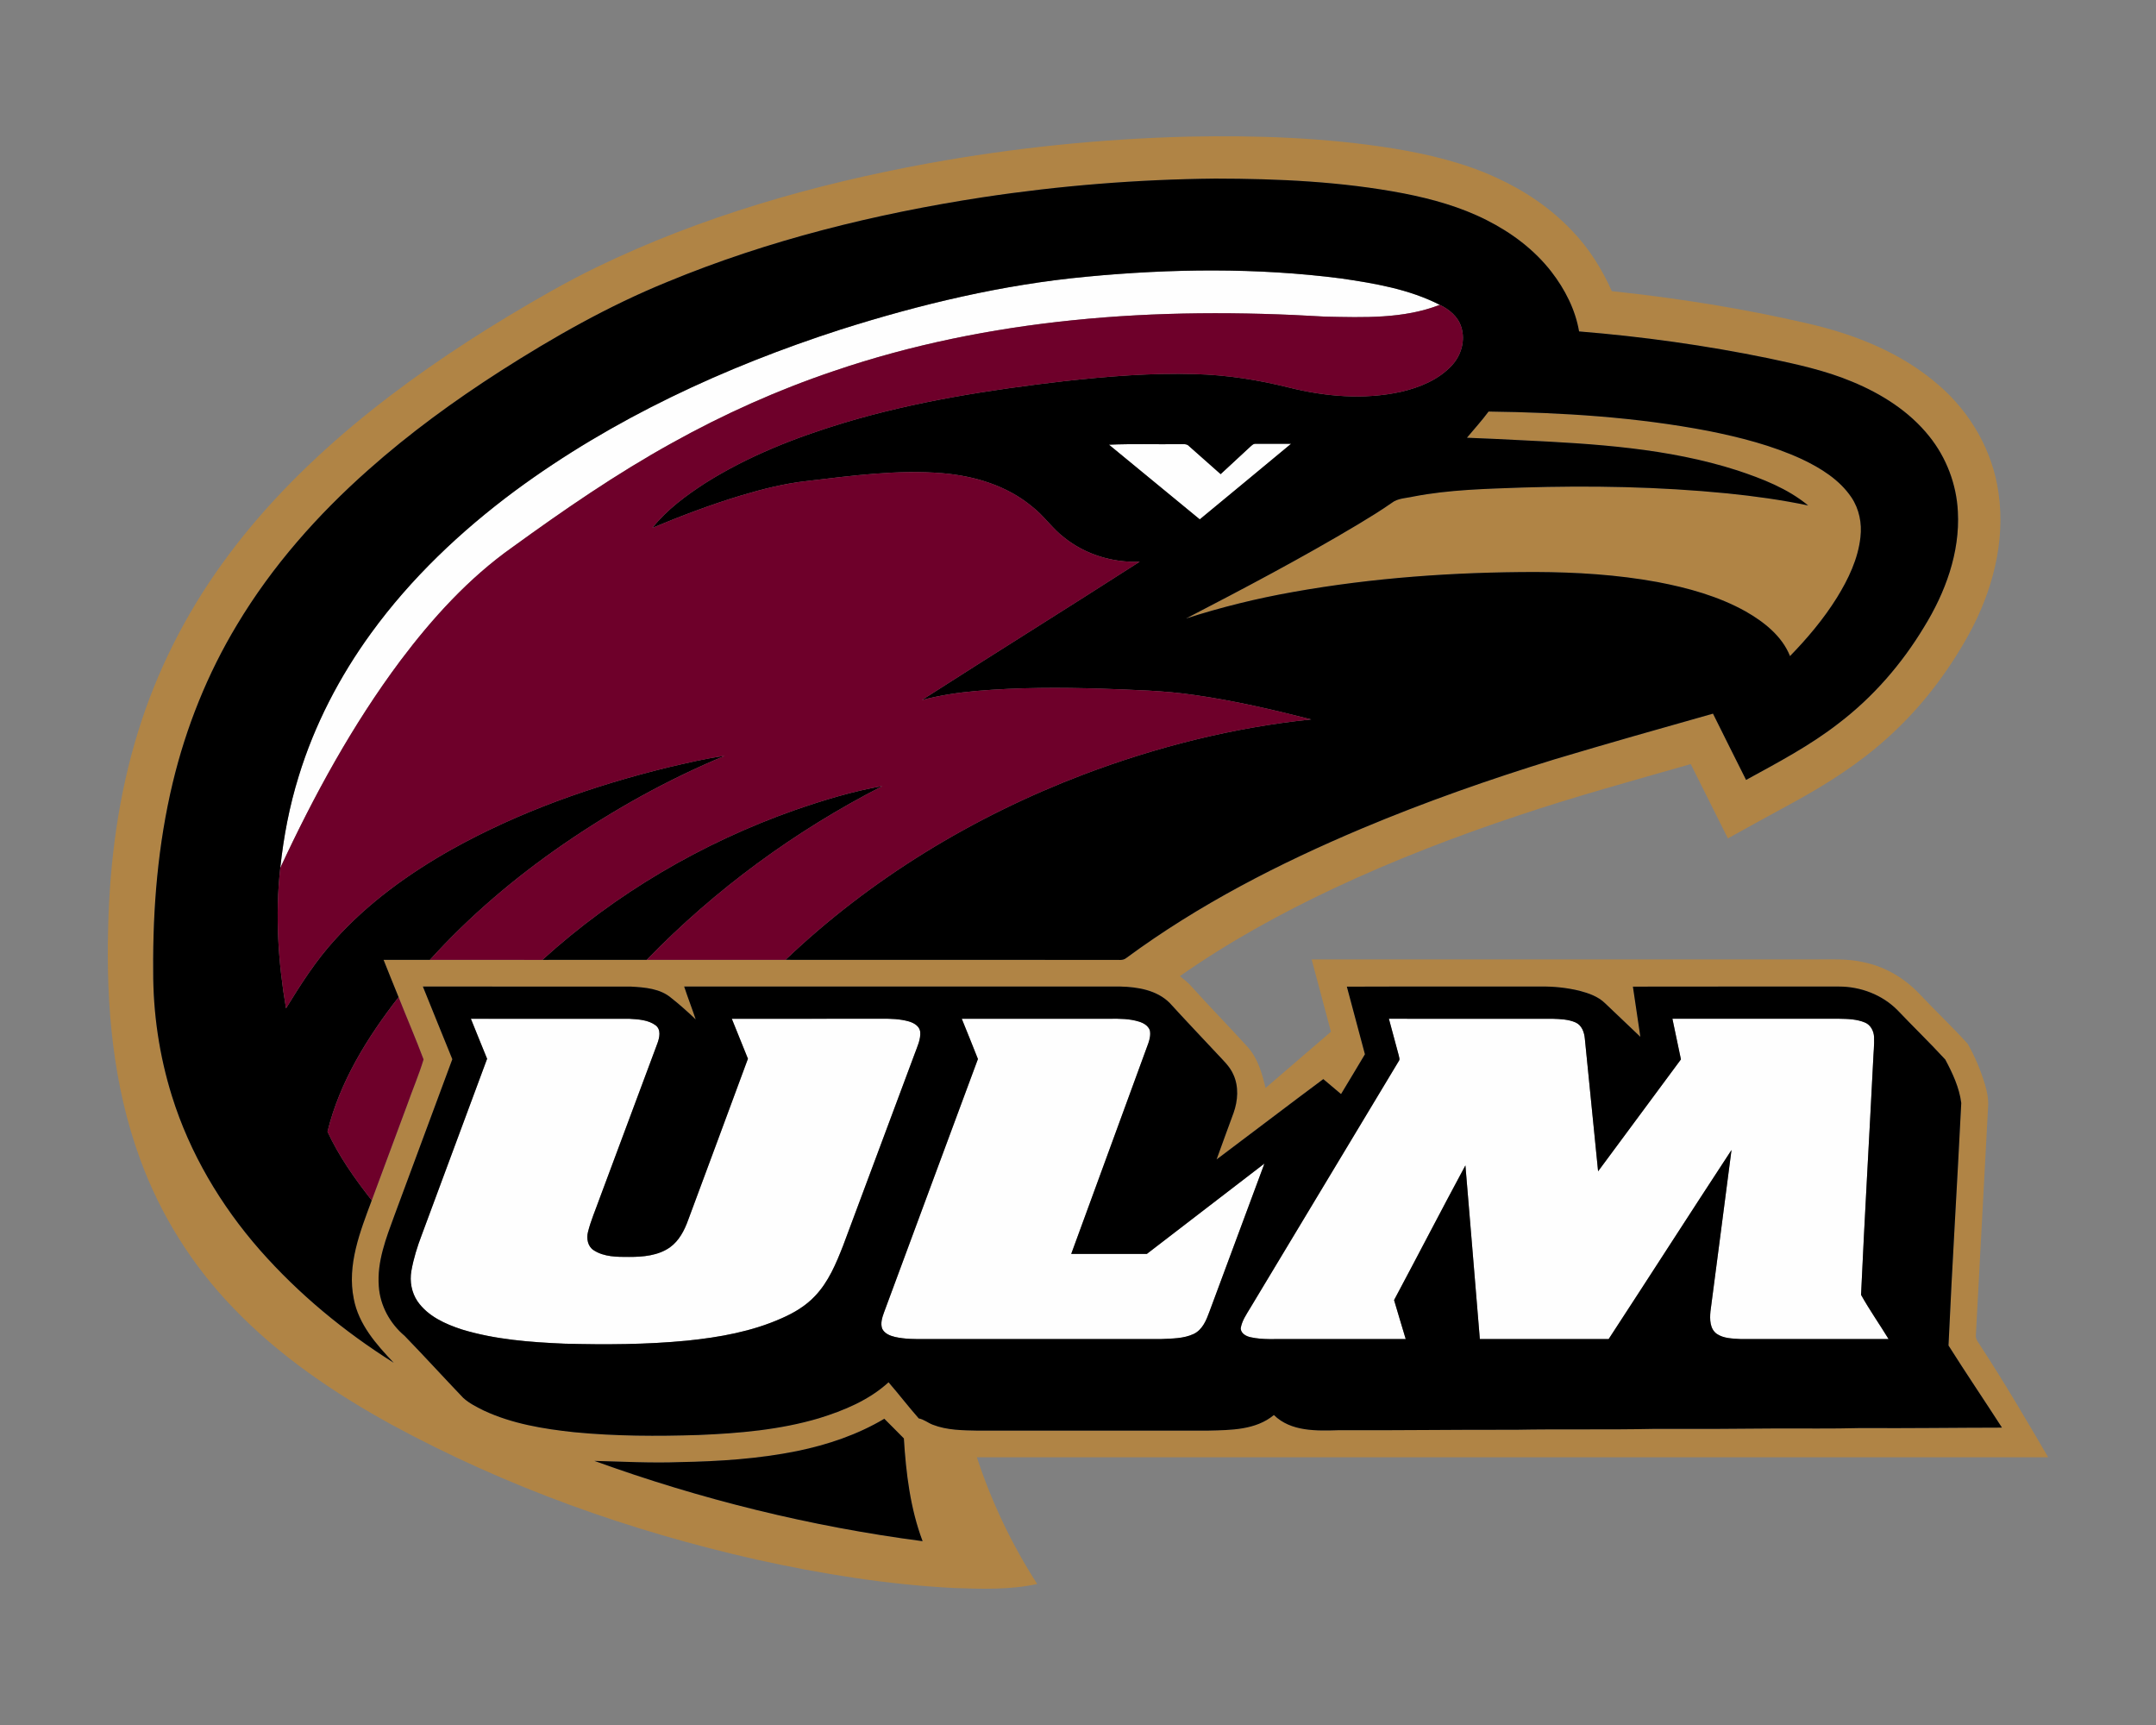 <?xml version="1.0" encoding="UTF-8"?>
<!DOCTYPE svg PUBLIC "-//W3C//DTD SVG 1.1//EN" "http://www.w3.org/Graphics/SVG/1.1/DTD/svg11.dtd">
<!-- Creator: CorelDRAW -->
<svg xmlns="http://www.w3.org/2000/svg" xml:space="preserve" width="2000px" height="1600px" version="1.1" style="shape-rendering:geometricPrecision; text-rendering:geometricPrecision; image-rendering:optimizeQuality; fill-rule:evenodd; clip-rule:evenodd"
viewBox="0 0 2000 1600"
 xmlns:xlink="http://www.w3.org/1999/xlink">
 <rect x="0" y="0" width="2000" height="1600" fill="#808080" stroke="none"/>
 <defs>
  <style type="text/css">
   <![CDATA[
    .fil2 {fill:black;fill-rule:nonzero}
    .fil3 {fill:#6E002A;fill-rule:nonzero}
    .fil1 {fill:#B08445;fill-rule:nonzero}
    .fil0 {fill:#FEFEFE;fill-rule:nonzero}
   ]]>
  </style>
 </defs>
 <g id="Capa_x0020_1">
  <g id="Louisville_x0020_Cardinals.cdr">
   <path class="fil0" d="M1008.03 256.65c78.41,-7.48 157.77,-8.46 236.01,1.62 31.25,4.57 63.15,9.97 91.55,24.48 -33.65,13.11 -70.61,11.68 -106.08,10.94 -78.02,-4.66 -156.45,-4.67 -234.25,3.33 -75.22,7.66 -149.86,22.61 -221.48,47.03 -52.02,17.53 -102.34,40.06 -150.3,66.77 -51.72,28.58 -100.46,62.17 -148.25,96.82 -40.48,28.63 -74.15,65.73 -103.83,105.18 -44.42,59.49 -80.13,124.98 -111.39,192.19 3.03,-28.83 8.5,-57.43 17.13,-85.13 14.61,-47.6 37.84,-92.37 67.1,-132.6 36.97,-50.9 83.13,-94.61 133.52,-132.02 90.9,-67.06 194.73,-114.92 301.9,-149.56 74.31,-23.58 150.63,-41.77 228.37,-49.05zm280.37 688.28c50.65,0.02 101.3,-0.01 151.95,0.02 7.14,0.28 14.59,0.49 21.23,3.41 5.8,2.58 8.06,9.13 8.59,15.03 4.11,41.01 8.24,82.03 12.3,123.04 25.59,-34.61 51.22,-69.21 76.84,-103.81 -2.69,-12.57 -5.33,-25.13 -7.91,-37.7 51.53,0.03 103.06,0.03 154.6,0 8.12,0.14 16.56,0.33 24.16,3.58 5.15,2.2 8,7.77 8.3,13.18 0.34,7.57 -0.58,15.13 -0.85,22.71 -3.65,72.2 -7.92,144.41 -11.21,216.61 7.81,14.02 17.18,27.28 25.56,41.05 -45.76,-0.02 -91.51,0.03 -137.27,-0.03 -7.5,-0.49 -15.67,-0.43 -22.13,-4.81 -6.49,-4.64 -6.54,-13.57 -5.88,-20.72 6.46,-49.95 13.16,-99.87 19.54,-149.83 -38.23,58.3 -75.85,117.02 -113.97,175.39 -39.84,0 -79.66,-0.02 -119.48,0 -4.37,-53.7 -8.94,-107.4 -13.39,-161.1 -22.36,41.48 -43.97,83.36 -66.17,124.93 3.51,12.07 7.23,24.08 10.8,36.15 -36.34,0.03 -72.69,0 -109.04,0.02 -11.6,-0.22 -23.37,0.82 -34.78,-1.7 -4.19,-0.9 -9.01,-3.4 -9.26,-8.22 1.08,-7.06 5.33,-13 8.89,-18.99 45.92,-76.31 91.8,-152.65 137.73,-228.94 1.3,-1.6 0.24,-3.66 -0.03,-5.39 -3.11,-11.27 -6.02,-22.61 -9.12,-33.88zm-396.23 0c45.9,0 91.82,0.02 137.74,0 8.91,-0.09 18.03,-0.04 26.63,2.63 4.2,1.29 8.62,3.74 10.13,8.16 0.81,3.97 -0.1,8.05 -1.39,11.82 -23.91,65.14 -47.65,130.37 -71.56,195.51 23.38,-0.01 46.76,0.02 70.15,-0.01 36.34,-27.97 72.67,-55.94 109.08,-83.82 -16.99,45.7 -33.99,91.39 -50.92,137.11 -2.92,8.05 -6.49,17.04 -14.73,20.97 -9.38,4.39 -20.03,4.2 -30.15,4.72 -72.86,0.06 -145.73,0 -218.58,0.03 -9.46,0.03 -19.05,0.11 -28.32,-1.98 -4.69,-1.1 -9.84,-3.18 -11.97,-7.83 -1.63,-4.95 0.05,-10.2 1.75,-14.87 29.07,-78.37 58.01,-156.77 87.14,-235.1 -4.83,-12.51 -10.03,-24.89 -15,-37.34zm-455.37 0c48.92,0.02 97.86,-0.03 146.78,0.02 8.42,0.5 17.64,0.91 24.68,6.1 5.16,4.05 3.55,11.29 1.62,16.61 -17.94,48.06 -35.81,96.13 -53.76,144.19 -3.64,10.27 -8.05,20.28 -10.68,30.86 -1.54,6.04 -0.25,13.41 5.33,16.95 9.62,6.24 21.66,6.22 32.71,6.18 13.05,0.03 27.07,-1.18 38.05,-8.93 8.44,-6.09 13.38,-15.68 16.82,-25.25 18.52,-49.88 37.07,-99.75 55.47,-149.66 -4.98,-12.35 -10.02,-24.68 -14.96,-37.05 46.28,-0.05 92.58,0.02 138.87,-0.03 8.52,-0.11 17.19,0.16 25.44,2.5 4.6,1.38 9.76,4.26 10.47,9.52 0.63,7.2 -2.77,13.87 -5.13,20.49 -22.13,59.33 -44.26,118.67 -66.42,178.01 -6.49,16.56 -13.53,33.54 -25.97,46.61 -8.61,9.22 -19.65,15.74 -31.12,20.74 -27.58,12.29 -57.63,17.62 -87.5,20.69 -37.81,3.68 -75.87,3.82 -113.82,2.83 -31.92,-1.37 -64.21,-3.79 -94.95,-13.1 -15.62,-5.07 -31.81,-12.32 -41.47,-26.27 -5.47,-8.14 -7.32,-18.4 -5.67,-28.01 1.99,-11.41 5.47,-22.53 9.59,-33.34 20.24,-54.5 40.4,-109.04 60.68,-163.53 -5.1,-12.35 -10.03,-24.75 -15.06,-37.13zm591.93 -532.46c21.85,-0.96 43.75,-0.2 65.62,-0.49 2.95,0.13 6.51,-0.67 8.72,1.89 9.7,8.69 19.51,17.26 29.26,25.91 8.93,-8.27 17.87,-16.53 26.79,-24.81 1.73,-1.46 3.38,-3.63 5.94,-3.32 10.86,-0.11 21.72,0 32.59,-0.01 -28.14,23.48 -56.49,46.7 -84.69,70.09 -28.11,-23.06 -56.1,-46.21 -84.23,-69.26z"/>
   <path class="fil1" d="M861.48 151.45c79.47,-14.43 160.07,-22.68 240.82,-24.71 63.59,-1.32 127.53,0.91 190.42,11 32.76,5.44 65.43,13.22 95.68,27.21 26.09,11.95 50.35,28.28 70.06,49.24 15.57,16.17 27.64,35.42 36.74,55.87 60.75,6.4 121.19,16 180.71,29.76 44.12,9.98 87.81,27.21 122.29,57.22 29.64,25.39 50.41,61.37 55.72,100.22 6.61,45.35 -5.84,91.62 -27.63,131.29 -19.79,35.77 -45.01,68.67 -75.49,95.96 -26.36,23.88 -56.56,43.04 -87.69,60.04 -20.12,10.97 -40.23,21.96 -60.25,33.09 -11.56,-22.94 -23.04,-45.92 -34.46,-68.92 -53.25,15.26 -106.73,29.87 -159.27,47.47 -58.6,19.51 -116.37,41.71 -172.29,68.01 -49.46,23.31 -97.55,49.82 -142.35,81.23 3.14,2.48 6.33,4.93 9.16,7.8 17.58,19.66 36.1,38.46 53.82,57.99 9.43,10.58 13.3,24.46 16.53,37.93 20.24,-17.37 40.42,-34.82 60.67,-52.16 -6.01,-22.35 -11.98,-44.71 -17.94,-67.08 155.18,-0.01 310.35,0 465.53,0 15.81,0.16 31.86,-1.02 47.39,2.8 19.48,4.09 37.17,14.75 50.83,29.08 14.73,15.66 30.39,30.44 44.82,46.36 6.79,11.86 12.09,24.65 16.06,37.75 1.97,6.58 3.32,13.45 2.9,20.37 -3.79,70.76 -7.58,141.5 -11.37,212.24 -0.41,4.29 3.1,7.45 5,10.97 21.82,33.38 41.96,67.81 62.11,102.22 -331.27,0 -662.53,0 -993.79,0 13.53,41.34 32.41,80.94 55.95,117.52 -25.16,5.49 -51.14,4.61 -76.7,3.74 -61.78,-3.09 -123.05,-13 -183.4,-26.31 -117.65,-26.54 -232.42,-67.46 -338.52,-125.09 -53.64,-29.44 -105.04,-64.25 -147.46,-108.71 -37.96,-39.31 -67.59,-86.65 -86.22,-138.05 -25.17,-68.59 -31.54,-142.54 -29.51,-215.1 1.51,-61.33 9.62,-122.81 27.9,-181.51 17.17,-55.52 43.71,-108.06 77.71,-155.18 34.47,-48.02 76.2,-90.47 121.44,-128.37 45.1,-37.66 93.71,-70.99 143.98,-101.36 26.77,-16.07 53.84,-31.71 81.94,-45.37 97.26,-47.11 202.07,-77.08 308.16,-96.46zm519.4 230.27c68.25,0.88 136.74,5.11 203.87,17.98 29.55,5.93 59.07,13.43 86.54,26.08 17.63,8.32 35.07,19.09 46.17,35.55 7.21,10.72 9.87,24.05 8.38,36.8 -2.19,20.25 -11.23,39.03 -21.81,56.17 -12.29,19.73 -27.34,37.6 -43.53,54.23 -7.48,-18.7 -24.13,-31.67 -41.11,-41.4 -25.28,-14.12 -53.54,-21.89 -81.84,-27.28 -37.27,-6.84 -75.24,-9.16 -113.09,-9.31 -75.22,0.04 -150.63,5.27 -224.75,18.51 -33.69,5.96 -66.99,14.15 -99.55,24.65 53.96,-27.97 107.77,-56.33 159.94,-87.52 10.4,-6.27 20.77,-12.62 30.74,-19.59 5.77,-4.59 13.5,-4.46 20.39,-6.05 33.21,-6.41 67.11,-7.1 100.78,-8.33 63.45,-1.96 127.07,-0.83 190.25,5.41 25.18,2.56 50.29,6 75.06,11.21 -19,-15.71 -42.44,-24.76 -65.58,-32.48 -64.5,-20.75 -132.68,-24.76 -199.9,-28 -17.01,-0.83 -34.02,-1.76 -51.05,-2.34 6.73,-8.07 13.84,-15.83 20.09,-24.29zm-469.06 -198.77c-100,15.33 -199.07,39.78 -292.7,78.51 -54.42,22.13 -105.67,51.25 -155.09,82.85 -42.81,27.49 -84.08,57.52 -122.14,91.35 -47.17,41.72 -89.44,89.49 -121.89,143.62 -27.46,45.45 -47.43,95.31 -59.8,146.94 -13.65,56.97 -18.54,115.76 -18.08,174.26 -0.16,39.31 5.66,78.69 17.39,116.23 16.47,52.81 45.24,101.34 81.65,142.82 35.87,40.73 78.17,75.63 124.08,104.5 -16.12,-16.95 -32.62,-35.61 -37.07,-59.36 -6.4,-31.45 5.9,-62.34 16.68,-91.31 10.94,-29.43 21.85,-58.87 32.78,-88.3 4.95,-14.18 10.98,-28.04 15.29,-42.4 -7.28,-19.4 -15.53,-38.47 -23.17,-57.75 -4.64,-11.54 -9.4,-23.02 -13.93,-34.6 14.34,-0.02 28.68,0.03 43.01,-0.02 34.76,0.05 69.52,-0.02 104.29,0.03 32.28,-0.05 64.57,0.03 96.85,-0.03 42.89,0.03 85.79,0.05 128.69,-0.02 101.46,0.1 202.92,-0.03 304.38,0.07 3.9,-0.29 8.42,1.03 11.73,-1.73 67.31,-49.65 142.25,-88.01 219.17,-120.39 58.21,-24.43 117.86,-45.37 178.17,-63.92 48.83,-14.63 97.86,-28.51 146.93,-42.36 10.14,20.53 20.45,40.98 30.7,61.48 29.46,-16.13 59.39,-31.87 85.97,-52.59 31.81,-24.27 58.45,-54.94 79.08,-89.16 19.73,-31.93 33.48,-69.05 31.42,-107.06 -1.24,-25.29 -10.61,-50.07 -26.47,-69.81 -18.55,-23.3 -44.47,-39.6 -71.75,-50.84 -24.96,-10.44 -51.51,-16.13 -77.89,-21.73 -57.84,-11.88 -116.43,-20.04 -175.27,-24.82 -3.46,-20.28 -13.13,-39.08 -25.61,-55.27 -15.88,-20.52 -37.13,-36.39 -60.19,-48 -24.16,-12.23 -50.46,-19.58 -76.95,-24.76 -57.49,-11.02 -116.22,-13.64 -174.64,-13.72 -72.16,0.71 -144.27,6.48 -215.62,17.29zm-519.54 732.1c9.12,22.46 18.14,44.97 27.32,67.41 -17.87,48.37 -35.84,96.69 -53.78,145.05 -7.7,20.99 -16.22,42.81 -14.43,65.6 1.19,17.81 10.36,34.54 23.96,45.95 18.36,18.94 36.14,38.44 54.36,57.51 5.56,5.07 12.43,8.44 19.13,11.79 26.22,12.24 55.16,16.99 83.74,20.06 38.34,3.74 76.94,3.81 115.42,2.59 37.54,-1.54 75.43,-4.78 111.61,-15.5 23.25,-7.17 46.47,-16.79 64.65,-33.39 9.54,10.99 18.39,22.57 28.01,33.5 4.76,0.86 8.54,4.16 13,5.85 13.38,5.22 27.97,5.17 42.1,5.48 71.24,-0.04 142.49,0.05 213.73,-0.04 20.72,-0.48 43.79,-0.46 60.62,-14.43 15.9,15.62 39.87,14.68 60.51,14.06 54.5,0.29 108.99,-0.59 163.49,-0.39 42.45,-0.82 84.92,0.13 127.38,-0.8 37.2,0.16 74.39,-0.02 111.59,-0.38 27.26,-0.14 54.51,0.35 81.77,-0.41 43.57,0.3 87.11,-0.34 130.66,-0.39 -16.4,-25.48 -33.46,-50.56 -49.6,-76.18 3.39,-74.97 8.11,-149.94 11.83,-224.91 -1.77,-14.29 -8.11,-27.76 -14.83,-40.32 -14.33,-15.58 -29.57,-30.3 -44.15,-45.62 -14.18,-14.42 -34.3,-22.09 -54.41,-22.08 -63.73,0.05 -127.47,-0.09 -191.2,0.07 2.31,15.51 4.63,31.03 6.91,46.55 -10.91,-10.38 -21.82,-20.76 -32.73,-31.13 -6.39,-6.27 -15.15,-9.29 -23.64,-11.55 -11.8,-2.85 -23.99,-4.14 -36.12,-3.95 -59.93,0.11 -119.84,-0.13 -179.77,0.11 5.6,20.91 11.12,41.83 16.76,62.72 -7.31,12.34 -14.78,24.61 -22.16,36.91 -5.52,-4.6 -10.96,-9.27 -16.45,-13.88 -33.15,24.64 -65.94,49.76 -99,74.53 5.12,-14.4 10.51,-28.72 15.72,-43.09 4.08,-11.42 5.03,-24.58 -0.21,-35.81 -3.3,-7.54 -9.52,-13.12 -14.98,-19.07 -14.67,-15.73 -29.55,-31.28 -44.02,-47.2 -11.9,-11.89 -29.55,-14.83 -45.7,-15.21 -134.89,0 -269.8,0.02 -404.7,-0.01 3.36,10.23 7.28,20.25 10.7,30.47 -7.27,-6.87 -14.68,-13.6 -22.55,-19.77 -10.32,-8.88 -24.64,-9.93 -37.62,-10.65 -64.31,-0.08 -128.63,0 -192.92,-0.05zm347.1 430.86c-35.73,7.23 -72.25,9.58 -108.62,10.24 -26.46,1.02 -52.92,-0.46 -79.36,-1.12 98.41,35.64 200.65,60.9 304.45,74.47 -11.47,-30.42 -15.39,-63.07 -17.38,-95.32 -5.99,-6.14 -12.11,-12.15 -18.14,-18.23 -24.89,14.81 -52.68,24.15 -80.95,29.96z"/>
   <path class="fil2" d="M911.82 182.95c71.35,-10.81 143.46,-16.58 215.62,-17.29 58.42,0.08 117.15,2.7 174.64,13.72 26.49,5.18 52.79,12.53 76.95,24.76 23.06,11.61 44.31,27.48 60.19,48 12.48,16.19 22.15,34.99 25.61,55.27 58.84,4.78 117.43,12.94 175.27,24.82 26.38,5.6 52.93,11.29 77.89,21.73 27.28,11.24 53.2,27.54 71.75,50.84 15.86,19.74 25.23,44.52 26.47,69.81 2.06,38.01 -11.69,75.13 -31.42,107.06 -20.63,34.22 -47.27,64.89 -79.08,89.16 -26.58,20.72 -56.51,36.46 -85.97,52.59 -10.25,-20.5 -20.56,-40.95 -30.7,-61.48 -49.07,13.85 -98.1,27.73 -146.93,42.36 -60.31,18.55 -119.96,39.49 -178.17,63.92 -76.92,32.38 -151.86,70.74 -219.17,120.39 -3.31,2.76 -7.83,1.44 -11.73,1.73 -101.46,-0.1 -202.92,0.03 -304.38,-0.07 79.08,-75.39 174.34,-133.04 276.3,-171.84 67.95,-25.71 139,-43.65 211.32,-51.15 -35.5,-9.09 -71.28,-17.34 -107.56,-22.53 -28.69,-4.32 -57.74,-4.84 -86.67,-5.97 -38.75,-1.21 -77.61,-1.23 -116.27,2.11 -17.1,1.49 -34.13,4.05 -50.71,8.49 67.19,-43.11 135.01,-85.24 202.16,-128.39 -25.06,1.07 -50.51,-6.7 -70.13,-22.47 -11.03,-8.36 -18.7,-20.23 -29.69,-28.64 -23.2,-19.37 -53.28,-28.42 -82.99,-30.95 -42.08,-3.48 -84.13,2.34 -125.86,7.23 -21.06,2.31 -41.67,7.58 -61.92,13.66 -27.68,8.38 -54.77,18.66 -81.46,29.79 13.47,-16.92 31.11,-29.9 49.12,-41.58 39.62,-24.96 83.56,-42.23 128.24,-55.73 66.7,-20.09 135.79,-30.76 204.85,-38.78 40.19,-4.43 80.64,-7.74 121.12,-6.53 29.34,0.73 58.44,5.33 86.89,12.39 33.92,8.51 69.83,11.64 104.22,4.04 17.44,-4.04 35.05,-11.22 47.35,-24.66 8.64,-9.37 12.53,-23.18 8.54,-35.48 -2.92,-9.58 -11.18,-16.34 -19.92,-20.53 -28.4,-14.51 -60.3,-19.91 -91.55,-24.48 -78.24,-10.08 -157.6,-9.1 -236.01,-1.62 -77.74,7.28 -154.06,25.47 -228.37,49.05 -107.17,34.64 -211,82.5 -301.9,149.56 -50.39,37.41 -96.55,81.12 -133.52,132.02 -29.26,40.23 -52.49,85 -67.1,132.6 -8.63,27.7 -14.1,56.3 -17.13,85.13 -4.89,43.34 -2.02,87.35 5.31,130.27 13.68,-22.26 27.78,-44.47 45.51,-63.78 30.67,-34.05 68.31,-61.21 108.11,-83.61 62.74,-34.98 131.08,-59.03 200.69,-76.11 17.43,-4 34.85,-8.3 52.59,-10.69 -52.63,21.87 -102.66,49.74 -149.62,81.97 -45.02,31.03 -87.06,66.64 -123.77,107.23 -14.33,0.05 -28.67,0 -43.01,0.02 4.53,11.58 9.29,23.06 13.93,34.6 -28.94,37.22 -54.63,78.53 -65.95,124.72 10.63,22.94 25.42,43.89 41.05,63.73 -10.78,28.97 -23.08,59.86 -16.68,91.31 4.45,23.75 20.95,42.41 37.07,59.36 -45.91,-28.87 -88.21,-63.77 -124.08,-104.5 -36.41,-41.48 -65.18,-90.01 -81.65,-142.82 -11.73,-37.54 -17.55,-76.92 -17.39,-116.23 -0.46,-58.5 4.43,-117.29 18.08,-174.26 12.37,-51.63 32.34,-101.49 59.8,-146.94 32.45,-54.13 74.72,-101.9 121.89,-143.62 38.06,-33.83 79.33,-63.86 122.14,-91.35 49.42,-31.6 100.67,-60.72 155.09,-82.85 93.63,-38.73 192.7,-63.18 292.7,-78.51zm-172.44 1162.96c28.27,-5.81 56.06,-15.15 80.95,-29.96 6.03,6.08 12.15,12.09 18.14,18.23 1.99,32.25 5.91,64.9 17.38,95.32 -103.8,-13.57 -206.04,-38.83 -304.45,-74.47 26.44,0.66 52.9,2.14 79.36,1.12 36.37,-0.66 72.89,-3.01 108.62,-10.24zm-347.1 -430.86c64.29,0.05 128.61,-0.03 192.92,0.05 12.98,0.72 27.3,1.77 37.62,10.65 7.87,6.17 15.28,12.9 22.55,19.77 -3.42,-10.22 -7.34,-20.24 -10.7,-30.47 134.9,0.03 269.81,0.01 404.7,0.01 16.15,0.38 33.8,3.32 45.7,15.21 14.47,15.92 29.35,31.47 44.02,47.2 5.46,5.95 11.68,11.53 14.98,19.07 5.24,11.23 4.29,24.39 0.21,35.81 -5.21,14.37 -10.6,28.69 -15.72,43.09 33.06,-24.77 65.85,-49.89 99,-74.53 5.49,4.61 10.93,9.28 16.45,13.88 7.38,-12.3 14.85,-24.57 22.16,-36.91 -5.64,-20.89 -11.16,-41.81 -16.76,-62.72 59.93,-0.24 119.84,0 179.77,-0.11 12.13,-0.19 24.32,1.1 36.12,3.95 8.49,2.26 17.25,5.28 23.64,11.55 10.91,10.37 21.82,20.75 32.73,31.13 -2.28,-15.52 -4.6,-31.04 -6.91,-46.55 63.73,-0.16 127.47,-0.02 191.2,-0.07 20.11,-0.01 40.23,7.66 54.41,22.08 14.58,15.32 29.82,30.04 44.15,45.62 6.72,12.56 13.06,26.03 14.83,40.32 -3.72,74.97 -8.44,149.94 -11.83,224.91 16.14,25.62 33.2,50.7 49.6,76.18 -43.55,0.05 -87.09,0.69 -130.66,0.39 -27.26,0.76 -54.51,0.27 -81.77,0.41 -37.2,0.36 -74.39,0.54 -111.59,0.38 -42.46,0.93 -84.93,-0.02 -127.38,0.8 -54.5,-0.2 -108.99,0.68 -163.49,0.39 -20.64,0.62 -44.61,1.56 -60.51,-14.06 -16.83,13.97 -39.9,13.95 -60.62,14.43 -71.24,0.09 -142.49,0 -213.73,0.04 -14.13,-0.31 -28.72,-0.26 -42.1,-5.48 -4.46,-1.69 -8.24,-4.99 -13,-5.85 -9.62,-10.93 -18.47,-22.51 -28.01,-33.5 -18.18,16.6 -41.4,26.22 -64.65,33.39 -36.18,10.72 -74.07,13.96 -111.61,15.5 -38.48,1.22 -77.08,1.15 -115.42,-2.59 -28.58,-3.07 -57.52,-7.82 -83.74,-20.06 -6.7,-3.35 -13.57,-6.72 -19.13,-11.79 -18.22,-19.07 -36,-38.57 -54.36,-57.51 -13.6,-11.41 -22.77,-28.14 -23.96,-45.95 -1.79,-22.79 6.73,-44.61 14.43,-65.6 17.94,-48.36 35.91,-96.68 53.78,-145.05 -9.18,-22.44 -18.2,-44.95 -27.32,-67.41zm44.52 29.88c5.03,12.38 9.96,24.78 15.06,37.13 -20.28,54.49 -40.44,109.03 -60.68,163.53 -4.12,10.81 -7.6,21.93 -9.59,33.34 -1.65,9.61 0.2,19.87 5.67,28.01 9.66,13.95 25.85,21.2 41.47,26.27 30.74,9.31 63.03,11.73 94.95,13.1 37.95,0.99 76.01,0.85 113.82,-2.83 29.87,-3.07 59.92,-8.4 87.5,-20.69 11.47,-5 22.51,-11.52 31.12,-20.74 12.44,-13.07 19.48,-30.05 25.97,-46.61 22.16,-59.34 44.29,-118.68 66.42,-178.01 2.36,-6.62 5.76,-13.29 5.13,-20.49 -0.71,-5.26 -5.87,-8.14 -10.47,-9.52 -8.25,-2.34 -16.92,-2.61 -25.44,-2.5 -46.29,0.05 -92.59,-0.02 -138.87,0.03 4.94,12.37 9.98,24.7 14.96,37.05 -18.4,49.91 -36.95,99.78 -55.47,149.66 -3.44,9.57 -8.38,19.16 -16.82,25.25 -10.98,7.75 -25,8.96 -38.05,8.93 -11.05,0.04 -23.09,0.06 -32.71,-6.18 -5.58,-3.54 -6.87,-10.91 -5.33,-16.95 2.63,-10.58 7.04,-20.59 10.68,-30.86 17.95,-48.06 35.82,-96.13 53.76,-144.19 1.93,-5.32 3.54,-12.56 -1.62,-16.61 -7.04,-5.19 -16.26,-5.6 -24.68,-6.1 -48.92,-0.05 -97.86,0 -146.78,-0.02zm455.37 0c4.97,12.45 10.17,24.83 15,37.34 -29.13,78.33 -58.07,156.73 -87.14,235.1 -1.7,4.67 -3.38,9.92 -1.75,14.87 2.13,4.65 7.28,6.73 11.97,7.83 9.27,2.09 18.86,2.01 28.32,1.98 72.85,-0.03 145.72,0.03 218.58,-0.03 10.12,-0.52 20.77,-0.33 30.15,-4.72 8.24,-3.93 11.81,-12.92 14.73,-20.97 16.93,-45.72 33.93,-91.41 50.92,-137.11 -36.41,27.88 -72.74,55.85 -109.08,83.82 -23.39,0.03 -46.77,0 -70.15,0.01 23.91,-65.14 47.65,-130.37 71.56,-195.51 1.29,-3.77 2.2,-7.85 1.39,-11.82 -1.51,-4.42 -5.93,-6.87 -10.13,-8.16 -8.6,-2.67 -17.72,-2.72 -26.63,-2.63 -45.92,0.02 -91.84,0 -137.74,0zm396.23 0c3.1,11.27 6.01,22.61 9.12,33.88 0.27,1.73 1.33,3.79 0.03,5.39 -45.93,76.29 -91.81,152.63 -137.73,228.94 -3.56,5.99 -7.81,11.93 -8.89,18.99 0.25,4.82 5.07,7.32 9.26,8.22 11.41,2.52 23.18,1.48 34.78,1.7 36.35,-0.02 72.7,0.01 109.04,-0.02 -3.57,-12.07 -7.29,-24.08 -10.8,-36.15 22.2,-41.57 43.81,-83.45 66.17,-124.93 4.45,53.7 9.02,107.4 13.39,161.1 39.82,-0.02 79.64,0 119.48,0 38.12,-58.37 75.74,-117.09 113.97,-175.39 -6.38,49.96 -13.08,99.88 -19.54,149.83 -0.66,7.15 -0.61,16.08 5.88,20.72 6.46,4.38 14.63,4.32 22.13,4.81 45.76,0.06 91.51,0.01 137.27,0.03 -8.38,-13.77 -17.75,-27.03 -25.56,-41.05 3.29,-72.2 7.56,-144.41 11.21,-216.61 0.27,-7.58 1.19,-15.14 0.85,-22.71 -0.3,-5.41 -3.15,-10.98 -8.3,-13.18 -7.6,-3.25 -16.04,-3.44 -24.16,-3.58 -51.54,0.03 -103.07,0.03 -154.6,0 2.58,12.57 5.22,25.13 7.91,37.7 -25.62,34.6 -51.25,69.2 -76.84,103.81 -4.06,-41.01 -8.19,-82.03 -12.3,-123.04 -0.53,-5.9 -2.79,-12.45 -8.59,-15.03 -6.64,-2.92 -14.09,-3.13 -21.23,-3.41 -50.65,-0.03 -101.3,0 -151.95,-0.02zm-550.7 -193.7c26.46,-9.11 53.34,-17.36 80.95,-22.15 -80.95,41.42 -155.37,95.88 -218.68,161.21 -32.28,0.06 -64.57,-0.02 -96.85,0.03 67.77,-61.54 148.29,-108.74 234.58,-139.09zm643.18 -369.51c-6.25,8.46 -13.36,16.22 -20.09,24.29 17.03,0.58 34.04,1.51 51.05,2.34 67.22,3.24 135.4,7.25 199.9,28 23.14,7.72 46.58,16.77 65.58,32.48 -24.77,-5.21 -49.88,-8.65 -75.06,-11.21 -63.18,-6.24 -126.8,-7.37 -190.25,-5.41 -33.67,1.23 -67.57,1.92 -100.78,8.33 -6.89,1.59 -14.62,1.46 -20.39,6.05 -9.97,6.97 -20.34,13.32 -30.74,19.59 -52.17,31.19 -105.98,59.55 -159.94,87.52 32.56,-10.5 65.86,-18.69 99.55,-24.65 74.12,-13.24 149.53,-18.47 224.75,-18.51 37.85,0.15 75.82,2.47 113.09,9.31 28.3,5.39 56.56,13.16 81.84,27.28 16.98,9.73 33.63,22.7 41.11,41.4 16.19,-16.63 31.24,-34.5 43.53,-54.23 10.58,-17.14 19.62,-35.92 21.81,-56.17 1.49,-12.75 -1.17,-26.08 -8.38,-36.8 -11.1,-16.46 -28.54,-27.23 -46.17,-35.55 -27.47,-12.65 -56.99,-20.15 -86.54,-26.08 -67.13,-12.87 -135.62,-17.1 -203.87,-17.98zm-352.15 30.75c28.13,23.05 56.12,46.2 84.23,69.26 28.2,-23.39 56.55,-46.61 84.69,-70.09 -10.87,0.01 -21.73,-0.1 -32.59,0.01 -2.56,-0.31 -4.21,1.86 -5.94,3.32 -8.92,8.28 -17.86,16.54 -26.79,24.81 -9.75,-8.65 -19.56,-17.22 -29.26,-25.91 -2.21,-2.56 -5.77,-1.76 -8.72,-1.89 -21.87,0.29 -43.77,-0.47 -65.62,0.49z"/>
   <path class="fil3" d="M1335.59 282.75c8.74,4.19 17,10.95 19.92,20.53 3.99,12.3 0.1,26.11 -8.54,35.48 -12.3,13.44 -29.91,20.62 -47.35,24.66 -34.39,7.6 -70.3,4.47 -104.22,-4.04 -28.45,-7.06 -57.55,-11.66 -86.89,-12.39 -40.48,-1.21 -80.93,2.1 -121.12,6.53 -69.06,8.02 -138.15,18.69 -204.85,38.78 -44.68,13.5 -88.62,30.77 -128.24,55.73 -18.01,11.68 -35.65,24.66 -49.12,41.58 26.69,-11.13 53.78,-21.41 81.46,-29.79 20.25,-6.08 40.86,-11.35 61.92,-13.66 41.73,-4.89 83.78,-10.71 125.86,-7.23 29.71,2.53 59.79,11.58 82.99,30.95 10.99,8.41 18.66,20.28 29.69,28.64 19.62,15.77 45.07,23.54 70.13,22.47 -67.15,43.15 -134.97,85.28 -202.16,128.39 16.58,-4.44 33.61,-7 50.71,-8.49 38.66,-3.34 77.52,-3.32 116.27,-2.11 28.93,1.13 57.98,1.65 86.67,5.97 36.28,5.19 72.06,13.44 107.56,22.53 -72.32,7.5 -143.37,25.44 -211.32,51.15 -101.96,38.8 -197.22,96.45 -276.3,171.84 -42.9,0.07 -85.8,0.05 -128.69,0.02 63.31,-65.33 137.73,-119.79 218.68,-161.21 -27.61,4.79 -54.49,13.04 -80.95,22.15 -86.29,30.35 -166.81,77.55 -234.58,139.09 -34.77,-0.05 -69.53,0.02 -104.29,-0.03 36.71,-40.59 78.75,-76.2 123.77,-107.23 46.96,-32.23 96.99,-60.1 149.62,-81.97 -17.74,2.39 -35.16,6.69 -52.59,10.69 -69.61,17.08 -137.95,41.13 -200.69,76.11 -39.8,22.4 -77.44,49.56 -108.11,83.61 -17.73,19.31 -31.83,41.52 -45.51,63.78 -7.33,-42.92 -10.2,-86.93 -5.31,-130.27 31.26,-67.21 66.97,-132.7 111.39,-192.19 29.68,-39.45 63.35,-76.55 103.83,-105.18 47.79,-34.65 96.53,-68.24 148.25,-96.82 47.96,-26.71 98.28,-49.24 150.3,-66.77 71.62,-24.42 146.26,-39.37 221.48,-47.03 77.8,-8 156.23,-7.99 234.25,-3.33 35.47,0.74 72.43,2.17 106.08,-10.94zm-1031.79 766.88c11.32,-46.19 37.01,-87.5 65.95,-124.72 7.64,19.28 15.89,38.35 23.17,57.75 -4.31,14.36 -10.34,28.22 -15.29,42.4 -10.93,29.43 -21.84,58.87 -32.78,88.3 -15.63,-19.84 -30.42,-40.79 -41.05,-63.73z"/>
  </g>
 </g>
</svg>
